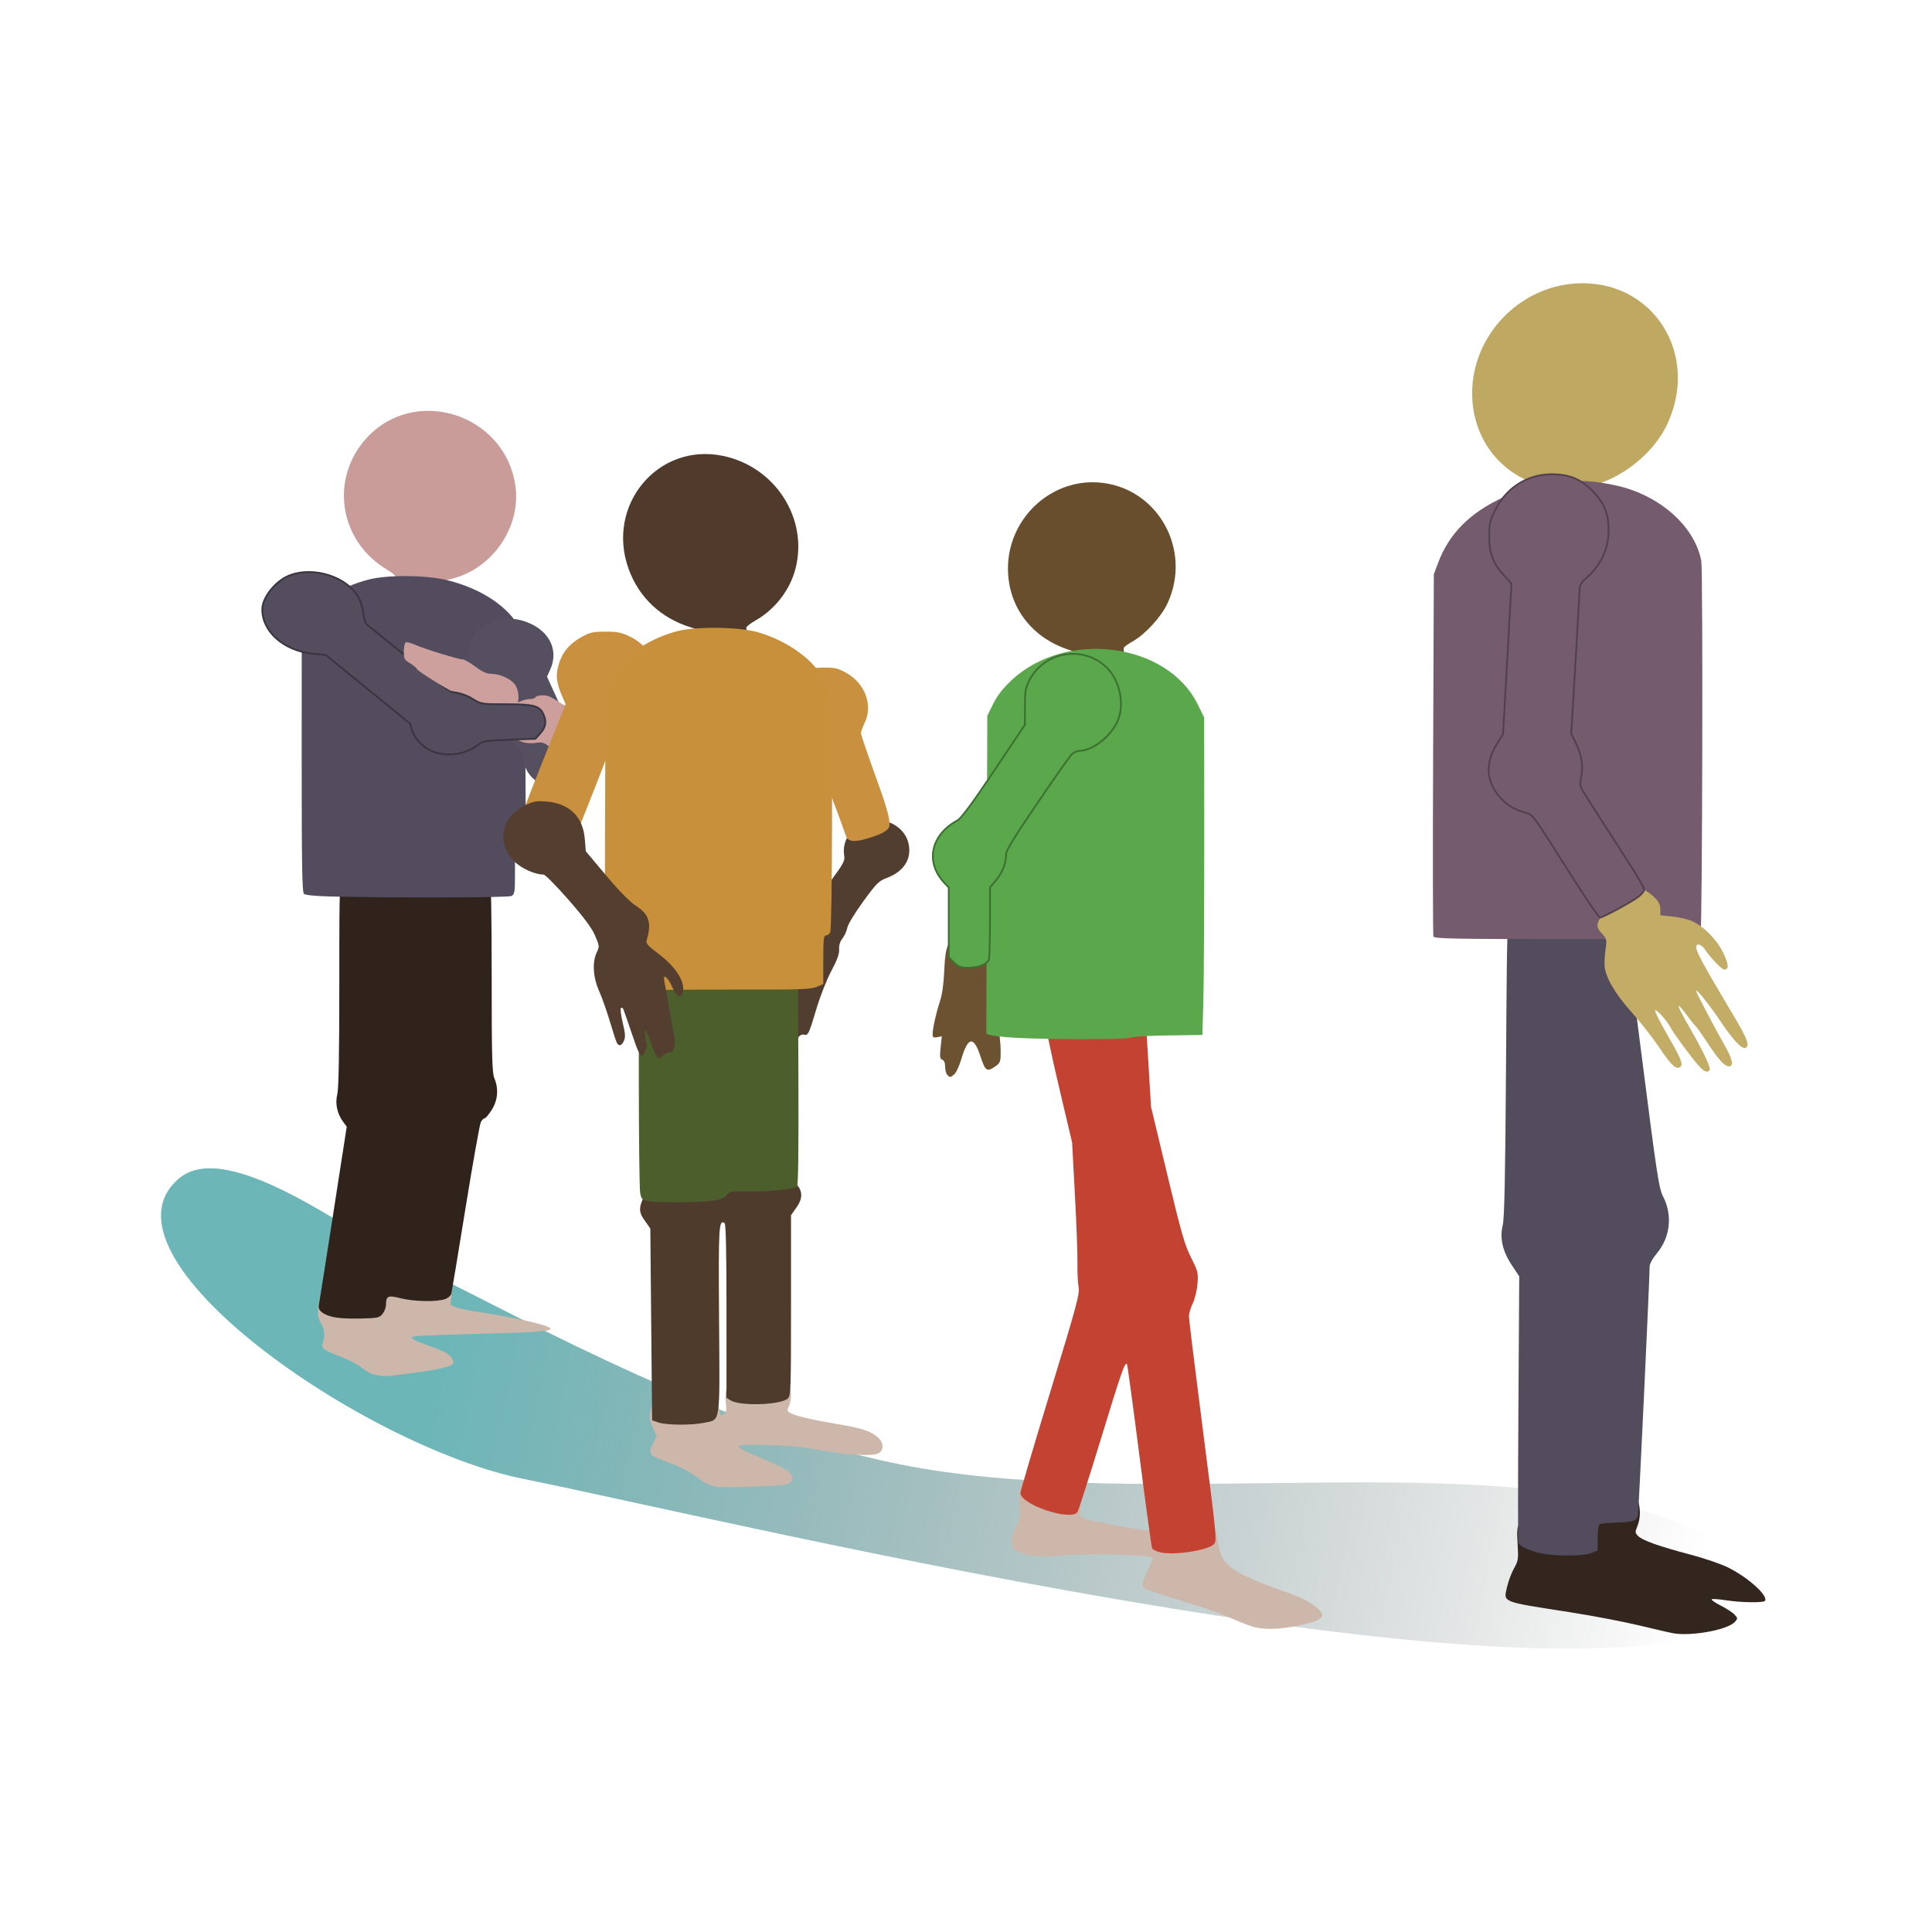 <svg:svg xmlns:dc="http://purl.org/dc/elements/1.1/" xmlns:ns2="http://creativecommons.org/ns#" xmlns:rdf="http://www.w3.org/1999/02/22-rdf-syntax-ns#" xmlns:svg="http://www.w3.org/2000/svg" height="720.005" id="svg2" version="1.1" viewBox="-60.006 -105.597 720.005 720.005" width="720.005">
  <svg:title id="title4069">Waiting in Line</svg:title>
  <svg:defs id="defs4">
    <svg:linearGradient gradientTransform="matrix(.668 0 0 .668 -79.939 281.48)" gradientUnits="userSpaceOnUse" id="linearGradient4067" x1="-87.12" x2="610.12" y1="712.71" y2="848.86">
      <svg:stop id="stop4061" offset="0" stop-color="#6db6b8" />
      <svg:stop id="stop4063" offset="1" stop-color="#666" stop-opacity="0" />
    </svg:linearGradient>
  </svg:defs>
  <svg:g id="layer1" transform="translate(241.07 -340.04)">
    <svg:path d="m-234.25 673.52c-34.356 28.73 69.174 100.26 128.29 112.08 74.473 14.895 411.68 97.416 461.83 47.263 17.67-17.66-46.71-36.31-52.67-37.8-71.39-17.85-185.85 1.72-268.72-14.86-66.578-13.31-132.38-49.98-186.36-76.97-18.171-9.086-64.288-44.832-82.373-29.708z" fill="url(#linearGradient4067)" id="path4057" />
    <svg:g id="g4039" transform="matrix(.668 0 0 .668 -79.939 281.48)">
      <svg:path d="m602.76 840.83c-1.65-0.266-10.2-2.225-19-4.354-8.8-2.129-26.35-5.483-39-7.453-38.888-6.055-37.074-5.313-34.975-14.314 0.745-3.193 2.488-7.801 3.873-10.24 2.33-4.102 2.477-5.109 1.963-13.458-0.506-8.232-0.343-9.419 1.868-13.524 3.235-6.007 9.067-10.008 15.803-10.842 5.03-0.623 5.433-0.891 7.656-5.098 3.182-6.021 5.106-8.018 9.811-10.178 8.15-3.742 18.752-1.893 25.338 4.42 7.068 6.775 9.648 17.323 6.241 25.521-1.256 3.021-1.203 3.499 0.584 5.285 2.423 2.423 11.834 5.744 29.403 10.376 7.389 1.948 16.585 5.086 20.435 6.973 11.323 5.55 22.713 15.773 20.88 18.739-0.713 1.154-13.284 0.994-21.451-0.273-3.825-0.593-7.511-0.888-8.192-0.654-0.68 0.234 1.463 1.795 4.763 3.47s6.857 3.994 7.905 5.154c1.843 2.041 1.846 2.174 0.085 4.12-3.898 4.308-23.676 7.992-33.99 6.332z" fill="#32261e" id="path3103" />
      <svg:path d="m533.51 201.44c-25.67-4.58-43.25-25.9-43.25-52.45 0-31.873 25.745-59.198 57.708-61.25 43.111-2.768 70.177 39.824 50.594 79.615-7.151 14.529-23.16 27.815-39.195 32.527-6.893 2.026-19.113 2.763-25.857 1.561z" fill="#bfa962" id="path3101" />
      <svg:path d="m528.26 796.1c-6.19-1.373-11.613-3.95-12.235-5.817-0.228-0.685-0.209-34.41 0.044-74.944l0.459-73.698-4.066-6.089c-5.228-7.83-6.93-15.266-5.142-22.468 0.946-3.808 1.414-26.476 1.852-89.598 0.649-93.439 0.193-87.296 7.129-96.053 4.375-5.524 14.062-10.107 21.62-10.229 6.127-0.099 17.742 2.445 22.838 5.001 6.847 3.436 12.647 11.053 13.953 18.328 0.341 1.899 4.863 36.753 10.049 77.453 8.584 67.372 9.661 74.458 12.021 79.109 5.372 10.588 4.043 22.674-3.49 31.75-2.477 2.984-4.031 5.878-4.027 7.5 0.016 6.55-6.111 136.88-6.525 138.78-0.64 2.948-2.692 3.606-12.165 3.903-4.501 0.141-8.663 0.553-9.25 0.916-0.591 0.365-1.067 3.778-1.067 7.651v6.992l-3.468 1.449c-4.265 1.782-20.614 1.818-28.532 0.062z" fill="#534c5d" id="path3099" />
      <svg:path d="m545.09 417.26c-22.053-34.87-20.695-33.032-25.405-34.382-5.899-1.691-9.49-3.77-13.054-7.559-8.549-9.086-9.46-19.368-2.7-30.466l3.575-5.869 2.35-41.922 2.35-41.922-4.058-4.402c-6.226-6.755-8.347-12.275-8.365-21.775-0.013-7.061 0.378-8.819 3.266-14.685 6.132-12.456 17.773-19.949 31.219-20.095 9.825-0.107 16.365 2.506 23.08 9.221 6.585 6.585 9.119 12.849 9.046 22.363-0.078 10.138-4.405 19.256-12.521 26.381-2.737 2.403-3.621 3.968-3.671 6.5-0.037 1.834-1.1 20.66-2.364 41.835l-2.297 38.5 2.405 4.811c3.295 6.592 4.398 13.139 3.179 18.875-0.733 3.447-0.671 5.298 0.234 7 1.135 2.134 5.886 9.593 27.068 42.489 4.312 6.697 7.84 12.861 7.84 13.699 0 0.838-1.462 2.637-3.25 3.998-3.946 3.005-19.787 11.587-21.429 11.61-0.649 0.009-8.074-10.884-16.5-24.208z" fill="#755b6e" id="path3097" />
      <svg:path d="m468.65 452.06c-0.301-0.785-0.372-46.573-0.157-101.75l0.39-100.32 2.193-5.92c6.163-16.634 17.635-28.267 36.554-37.067 20.574-9.57 41.047-11.634 63.63-6.416 24.016 5.55 43.297 22.832 46.837 41.981 0.995 5.38 0.599 203.69-0.417 208.67l-0.459 2.25h-74.012c-63.203 0-74.092-0.209-74.56-1.428z" fill="#755b6e" id="path3093" />
      <svg:path d="m615.85 523.24c-5.131-6.141-13.37-17.43-15.003-20.56-2.126-4.073-8.496-10.932-8.535-9.19-0.018 0.825 3.338 7.35 7.458 14.5 7.668 13.307 8.645 16.12 5.955 17.153-2.205 0.846-4.9-1.937-11.771-12.153-3.329-4.95-10.016-13.424-14.86-18.831-9.154-10.218-14.414-19.256-14.941-25.669-0.158-1.925 0.079-6.088 0.526-9.251 0.803-5.676 0.766-5.804-2.847-9.802-4.43-4.903 1.554-7.428 1.554-13.309 0-14.879 8.159-20.871 20.716-11.775 4.69 3.398 11.104 6.771 11.137 12.249l0.022 3.612 6.72 0.688c3.696 0.379 8.631 1.534 10.967 2.567 6.519 2.883 13.932 10.435 17.421 17.746 3.046 6.381 3.217 9.274 0.551 9.274-1.388 0-7.474-6.326-10.955-11.388-1.976-2.873-4.703-3.494-4.703-1.072 0 2.636 3.754 9.492 21.609 39.46 7.003 11.755 8.414 15.843 5.767 16.713-2.13 0.7-6.91-4.511-14.535-15.847-6.443-9.579-14.089-18.816-12.718-15.366 1.014 2.551 11.189 21.827 15.295 28.976 4.919 8.562 5.795 12.524 2.769 12.524-2.385 0-5.757-3.738-12.177-13.5-2.894-4.4-5.778-8.45-6.408-9-0.631-0.55-2.878-3.384-4.994-6.297s-4.05-5.094-4.297-4.847c-0.455 0.455 0.565 2.444 7.758 15.144 6.449 11.385 10.133 19.365 9.452 20.468-1.236 2.001-3.418 0.988-6.932-3.218z" fill="#c2ac66" id="path3095" />
      <svg:path d="m545.09 417.26c-22.053-34.87-20.695-33.032-25.405-34.382-5.899-1.691-9.49-3.77-13.054-7.559-8.549-9.086-9.46-19.368-2.7-30.466l3.575-5.869 2.35-41.922 2.35-41.922-4.058-4.402c-6.226-6.755-8.347-12.275-8.365-21.775-0.013-7.061 0.378-8.819 3.266-14.685 6.132-12.456 17.773-19.949 31.219-20.095 9.825-0.107 16.365 2.506 23.08 9.221 6.585 6.585 9.119 12.849 9.046 22.363-0.078 10.138-4.405 19.256-12.521 26.381-2.737 2.403-3.621 3.968-3.671 6.5-0.037 1.834-1.1 20.66-2.364 41.835l-2.297 38.5 2.405 4.811c3.295 6.592 4.398 13.139 3.179 18.875-0.733 3.447-0.671 5.298 0.234 7 1.135 2.134 5.886 9.593 27.068 42.489 4.312 6.697 7.84 12.861 7.84 13.699 0 0.838-1.462 2.637-3.25 3.998-3.946 3.005-19.787 11.587-21.429 11.61-0.649 0.009-8.074-10.884-16.5-24.208z" fill="#755b6e" id="path3119" stroke="#53414e" />
    </svg:g>
    <svg:g id="g4101" transform="matrix(.668 0 0 .668 -79.939 281.48)">
      <svg:path d="m368.86 837.37c-2.147-0.504-7.79-2.666-12.539-4.804-4.749-2.138-14.017-5.541-20.595-7.562-29.193-8.967-28.94-8.87-29.278-11.25-0.175-1.228 1.135-4.959 2.91-8.29 1.964-3.686 2.868-6.416 2.308-6.976-1.539-1.539-39.755-2.362-50.8-1.095-10.457 1.2-19.116 0.302-24.851-2.577-3.588-1.801-3.669-6.166-0.248-13.48 2.11-4.511 2.404-6.241 1.878-11.04-0.862-7.858 0.174-12.231 3.904-16.48 7.758-8.836 20.116-8.233 27.408 1.337 2.566 3.368 2.808 4.417 2.815 12.189l0.007 8.504 3.167 1.292c2.511 1.024 31.236 6.348 34.252 6.348 0.401 0 2.164-2.214 3.918-4.92 5.589-8.625 15.235-11.35 24.173-6.83 6.318 3.195 9.931 8.829 10.954 17.08 1.781 14.359 6.466 17.78 41.251 30.117 8.151 2.891 14.949 7.151 16.735 10.488 1.564 2.922-1.893 4.794-13.133 7.114-9.938 2.051-17.887 2.325-24.237 0.835z" fill="#ccb7aa" id="path4030" />
      <svg:path d="m197.46 529.29c-0.66-0.66-1.2-2.699-1.2-4.531 0-2.132-0.576-3.553-1.601-3.946-1.335-0.512-1.49-1.649-0.934-6.843l0.667-6.228-2.566 0.491c-2.086 0.399-2.566 0.103-2.566-1.577 0-3.24 1.963-12.108 4.081-18.438 1.273-3.803 2.1-9.732 2.424-17.381 0.573-13.496 2.038-16.936 8.443-19.824 12.237-5.518 26.47 8.032 20.521 19.536-1.891 3.656-1.456 18.425 0.895 30.441 0.861 4.4 1.581 11.007 1.601 14.682 0.033 6.252-0.152 6.815-2.869 8.75-4.727 3.366-5.712 2.757-8.266-5.103-3.889-11.969-7.023-11.612-10.849 1.236-1.084 3.639-2.796 7.362-3.804 8.275-2.189 1.981-2.428 2.008-3.977 0.46z" fill="#6d5231" id="path4028" />
      <svg:path d="m315.56 795.45c-1.76-0.545-3.477-1.439-3.815-1.986-0.338-0.547-3.536-23.816-7.107-51.709-3.571-27.893-6.699-50.921-6.951-51.173-1.184-1.184-3.01 4.054-14.435 41.408-6.729 22-12.685 40.562-13.235 41.25-4.04 5.05-31.755-4.325-31.755-10.741 0-1.088 7.466-26.398 16.592-56.244 15.047-49.213 16.52-54.684 15.819-58.765-0.425-2.475-0.697-8.325-0.605-13 0.092-4.675-0.542-21.775-1.409-38l-1.576-29.5-7.41-31.355c-4.076-17.245-7.406-33.22-7.401-35.5 0.022-9.3 7.804-19.24 16.902-21.588 9.51-2.454 17.627-3.266 21.685-2.17 5.765 1.558 11.985 6.371 14.432 11.168 2.46 4.822 2.665 6.506 4.44 36.445l1.363 23 9.106 38c7.756 32.368 9.717 39.211 13.228 46.169 3.882 7.694 4.091 8.548 3.599 14.686-0.288 3.585-1.477 8.487-2.643 10.897-1.166 2.409-2.12 5.65-2.12 7.201s3.15 27.319 7 57.26c8.492 66.038 8.667 67.779 7.022 69.761-3.015 3.633-23.718 6.655-30.722 4.486z" fill="#c44232" id="path4024" />
      <svg:path d="m278.95 347.79c-0.314-0.508-1.759-11.471-3.212-24.362s-2.958-24.741-3.344-26.334c-0.606-2.498-1.59-3.184-7.166-5-20.871-6.796-33.854-24.066-33.939-45.145-0.112-27.664 23.343-50.098 50.4-48.206 32.745 2.289 52.695 37.217 38.574 67.534-3.457 7.421-12.371 17.182-19.195 21.018-2.628 1.477-4.961 3.164-5.185 3.748-0.224 0.584 0.902 12.731 2.503 26.993s2.714 26.442 2.474 27.067c-0.24 0.625-3.059 1.44-6.265 1.812-3.206 0.372-7.909 0.929-10.451 1.237-2.542 0.308-4.879 0.145-5.192-0.362z" fill="#694e2e" id="path4099" />
      <svg:path d="m234.26 508.48c-5.775-0.384-11.522-1.025-12.771-1.423l-2.271-0.724 0.271-88.698 0.271-88.698 3.256-6.612c2.28-4.63 5.34-8.578 10.207-13.17 30.112-28.406 86.826-21.185 103.83 13.222l3.707 7.501 0.031 70.052c0.017 38.528-0.208 78.377-0.5 88.552l-0.531 18.5-19.472 0.272c-10.956 0.153-19.9 0.7-20.45 1.25-1.107 1.107-48.853 1.09-65.578-0.023z" fill="#5aa84b" id="path4020" />
      <svg:path d="m201.19 466.56l-2.923-2.923v-38.862l-2.639-2.848c-10.618-11.457-7.366-26.615 7.426-34.61 2.173-1.174 8.184-9.286 20.38-27.5l17.298-25.834 0.018-10c0.015-8.645 0.353-10.656 2.491-14.843 8.218-16.09 29.77-19.783 42.899-7.351 7.652 7.245 10.473 20.933 6.237 30.259-3.89 8.566-13.992 16.398-21.185 16.425-1.417 0.005-3.501 1.022-4.633 2.26s-9.76 13.566-19.174 27.398c-12.246 17.991-17.119 25.959-17.123 28-0.01 5.034-1.966 10.13-5.526 14.39l-3.469 4.152v19.324c0 10.628-0.28 20.052-0.621 20.942-0.997 2.599-5.88 4.545-11.406 4.545-4.333 0-5.579-0.453-8.05-2.923z" fill="#5aa84b" id="path4022" stroke="#3c7132" style="color:#000000" />
    </svg:g>
    <svg:g id="g4033" transform="matrix(.668 0 0 .668 -79.939 281.48)">
      <svg:path d="m-105.74 307.36c-10.897-1.476-11.002-1.525-10.985-5.142 0.008-1.777 1.579-13.131 3.491-25.231s3.481-22.98 3.486-24.178c0.007-1.591-1.587-3.147-5.914-5.776-26.397-16.036-31.45-50.828-10.645-73.3 26.883-29.037 76.56-13.291 82.707 26.216 3.619 23.254-12.456 46.977-35.639 52.597-2.75 0.667-5.326 1.499-5.724 1.851-0.398 0.351-2.551 12.282-4.783 26.513s-4.295 26.257-4.585 26.726c-0.608 0.983-2.439 0.939-11.408-0.276z" fill="#c99b99" id="path3151" />
      <svg:path d="m-121.91 696.54c-2.021-0.393-5.245-2.094-7.164-3.779s-7.241-4.498-11.825-6.252c-10.35-3.958-11.269-4.754-9.835-8.524 1.196-3.146 0.486-7.934-1.628-10.972-2.074-2.982-1.708-10.249 0.715-14.168 2.517-4.072 8.881-7.921 14.626-8.845 5.821-0.936 14.056 1.591 17.752 5.449 3.618 3.776 4.535 3.813 4.535 0.185 0-7.416 9.344-14.505 18.998-14.414 6.586 0.062 10.649 1.869 14.506 6.454 2.545 3.025 2.7 3.717 2.151 9.6l-0.592 6.34 3.218 1.325c1.77 0.729 8.485 2.079 14.921 3 12.316 1.763 30.288 5.588 35.21 7.494 6.699 2.593 0.818 3.299-35.087 4.215-19.704 0.503-36.903 1.147-38.221 1.431-3.548 0.767-1.712 1.936 8.822 5.619 6.832 2.389 9.958 4.04 11.435 6.04 2.596 3.517 1.632 4.535-6.023 6.362-5.414 1.292-29.557 4.531-31.833 4.271-0.553-0.063-2.66-0.437-4.681-0.83z" fill="#ccb7aa" id="path3153" />
      <svg:path d="m-146.17 664.08c-5.246-1.464-7.588-3.607-6.984-6.389 0.203-0.937 3.786-23.714 7.962-50.616l7.592-48.913-1.98-2.678c-3.379-4.571-4.589-10.218-3.292-15.368 0.784-3.114 1.137-22.532 1.137-62.604 0-64.641-0.258-62.081 6.862-68.175 8.761-7.499 23.609-8.047 32.821-1.212 3.931 2.917 3.926 2.917 10.467-0.128 12.62-5.875 29.526-0.468 33.786 10.805 0.703 1.86 1.064 20.79 1.064 55.782 0 44.82 0.231 53.519 1.5 56.557 2.474 5.921 1.944 12.255-1.478 17.65-1.638 2.583-3.422 4.696-3.965 4.696-0.543 0-1.488 0.936-2.1 2.079-0.612 1.144-4.441 22.631-8.509 47.75s-7.63 46.638-7.916 47.821c-0.307 1.269-1.814 2.601-3.676 3.25-4.61 1.607-17.258 1.343-24.664-0.514-7.135-1.789-8.148-1.324-8.178 3.753-0.008 1.452-0.868 3.693-1.911 4.981-1.75 2.161-2.732 2.361-12.75 2.596-6.921 0.162-12.642-0.245-15.789-1.123z" fill="#2f231b" id="path3145" />
      <svg:path d="m-146.67 429.74c-7.767-0.18-13.989-0.773-14.75-1.404-1.066-0.885-1.314-14.887-1.306-73.72l0.01-72.628 2.438-5.237c4.866-10.452 18.246-19.565 35.042-23.867 10.581-2.71 32.136-2.49 44 0.45 18.848 4.67 34.372 15.084 40.212 26.976l2.788 5.678 0.28 58.642 0.28 58.642-3.03 1.056-3.03 1.056v11.517c0 10.363-0.194 11.621-1.934 12.552-1.799 0.963-64.244 1.14-101 0.286z" fill="#534c5e" id="path4005" />
      <svg:path d="m-25.736 368.36c-7.682-2.289-13-8.582-13-15.385 0-3.318-1.054-4.63-13-16.178-14.602-14.115-15.428-15.849-10-20.973 1.65-1.557 3-3.24 3-3.739 0-0.499-1.859-2.498-4.13-4.443-4.778-4.089-6.87-8.406-6.87-14.174 0-12.787 15.556-21.87 30.177-17.619 14.153 4.114 20.727 15.652 15.511 27.219l-1.812 4.018 6.997 15.407c5.779 12.725 7.71 15.999 11.092 18.808 6.989 5.805 8.719 11.832 5.404 18.818-3.116 6.567-14.964 10.744-23.37 8.24z" fill="#564f60" id="path3149" />
      <svg:path d="m-18.419 349.06c-2.301-0.727-5.429-2.302-6.953-3.5-2.176-1.712-3.56-2.046-6.454-1.556-12.903 2.18-23.053-10.8-15.102-19.31 2.593-2.776 8.334-5.187 12.383-5.2 0.93-0.003 1.969-0.456 2.309-1.006 0.34-0.55 2.054-0.993 3.809-0.985 3.165 0.015 4.459 0.576 10.466 4.541 1.713 1.131 6.177 2.619 9.92 3.307 11.05 2.033 11.305 2.114 11.305 3.589 0 0.777-0.9 1.699-2 2.048-2.914 0.925-2.454 2.081 1.25 3.139 2.293 0.655 3.349 1.615 3.585 3.26 0.184 1.283 1.197 2.558 2.25 2.833 1.053 0.275 1.915 1.2 1.915 2.055 0 0.855 0.734 2.366 1.632 3.358 1.524 1.684 1.475 1.862-0.75 2.687-4.469 1.657-25.031 2.171-29.565 0.739z" fill="#cc9f9d" id="path3143" />
      <svg:path d="m-92.763 340.78c-1.36-0.937-14.61-11.608-29.445-23.714l-26.973-22.011-7.527-0.799c-16.073-1.707-28.081-12.331-27.999-24.772 0.042-6.464 7.151-15.505 14.656-18.641 13.623-5.692 33.152 0.558 39.28 12.57 1.042 2.043 2.152 5.932 2.467 8.643 0.315 2.711 1.168 5.378 1.896 5.928 0.728 0.55 13.777 11.103 28.998 23.451 21.84 17.717 27.674 22.94 27.674 24.772 0 3.272-7.17 10.685-13.279 13.729-6.053 3.017-6.535 3.058-9.748 0.844z" fill="#544d5e" id="path3194" stroke="#3a3541" style="color:#000000" />
      <svg:path d="m-59.236 329.52c-4.526-1.032-6.493-2.368-12.466-8.458-3.006-3.066-5.853-5.574-6.327-5.574-1.584 0-19.904-11.351-20.398-12.638-0.268-0.698-2.022-2.175-3.898-3.282-3.073-1.813-3.411-2.455-3.411-6.487 0-2.461 0.445-4.75 0.988-5.086s3.057 0.304 5.586 1.423c5.313 2.35 24.009 8.07 26.377 8.07 0.881 0 3.998 1.8 6.926 4 3.763 2.827 6.314 4 8.703 4 4.894 0 11.14 2.798 13.433 6.018 2.399 3.368 2.608 9.65 0.426 12.765-2.899 4.139-10.226 6.552-15.939 5.248z" fill="#cda09e" id="path3147" />
      <svg:path d="m-89.098 349.02c-7.962-2.838-14.122-11.772-12.978-18.82 0.808-4.98 6.33-11.163 11.854-13.273 6.772-2.586 16.151-1.571 22.617 2.448 4.976 3.093 5.079 3.11 18.986 3.11 15.33 0 18.589 0.862 20.689 5.472 1.887 4.142 1.416 7.249-1.616 10.642l-2.81 3.145-14.44 0.516c-13.132 0.469-14.716 0.726-17.493 2.84-7.011 5.335-16.594 6.849-24.809 3.921z" fill="#544d5e" id="path3141" stroke="#3a3541" style="color:#000000" />
      <svg:path d="m208.93 272.68l8.75 7.321 21.607-17.857-8.393-5.179-21.964 15.714z" fill="#544d5e" id="path4031" transform="translate(-317.74 54.486)" />
    </svg:g>
    <svg:g id="g3000" transform="matrix(.668 0 0 .668 -79.939 281.48)">
      <svg:path d="m68.764 759.07c-0.55-0.223-2.229-0.676-3.732-1.007-1.502-0.331-4.202-1.886-6-3.455-3.76-3.283-10.574-6.801-19.488-10.063-8.399-3.073-8.994-3.95-6.365-9.381l2.119-4.377-1.996-4.398c-2.429-5.354-2.511-7.68-0.452-12.826 1.737-4.34 6.018-8.089 11.311-9.906 10.612-3.641 23.777 1.863 25.706 10.746 1.143 5.266 1.271 5.435 3.019 3.985 1.257-1.043 1.469-2.448 0.987-6.545-0.708-6.025 0.407-9.665 4.202-13.725 3.679-3.935 8.098-5.627 14.694-5.627 6.836 0 12.786 2.794 15.528 7.29 2.216 3.634 2.576 10.274 0.771 14.234-0.973 2.135-0.927 2.792 0.25 3.556 2.675 1.738 11.362 3.853 26.237 6.39 14.86 2.534 19.291 4.012 23.456 7.82 3.277 2.997 3.025 7.454-0.5 8.839-3.838 1.508-20.674 0.383-33.376-2.231-7.335-1.51-15.5-2.273-27.874-2.608-20.948-0.567-21.114-0.064-2.554 7.686 6.513 2.72 12.921 5.959 14.24 7.197 3.148 2.958 2.647 5.947-1.186 7.068-3.072 0.898-37.195 2.069-39 1.337z" fill="#cdb7aa" id="path2996" />
      <svg:path d="m36.264 723.18l-3.5-1.194-0.5-53.5-0.5-53.5-3.713-5.296c-4.334-6.181-0.487-9.852 1.076-15.068 4.411-14.721 18.003-23.309 34.012-16.843l6.259 2.528 3.183-2.772c6.339-5.52 9.432-6.549 19.683-6.549 8.581 0 2.456 7.054 6.716 9.558 11.757 6.911 21.979 11.827 14.348 22.653l-3.064 4.347v50.316c0 47.512-0.102 50.408-1.832 51.974-3.999 3.619-26.617 4.339-31.918 1.016l-2.25-1.411v-48.418c0-33.787-0.329-48.621-1.087-49.09-3.226-1.994-3.415 1.337-3.051 53.856 0.414 59.746 1.031 55.638-8.661 57.616-6.918 1.412-20.763 1.289-25.201-0.225z" fill="#4f3b2c" id="path2998" />
      <svg:path d="m69.851 336.63c-0.394-0.638-8.586-52.753-8.586-54.624 0-0.177-3.038-1.246-6.75-2.377-16.745-5.1-29.029-16.58-34.824-32.55-12.922-35.6 16.29-70.7 52.573-63.17 29.205 6.06 47.774 34.989 40.467 63.044-3.086 11.847-11.428 22.643-22.217 28.753-2.888 1.635-5.236 3.493-5.219 4.128s1.768 13.08 3.892 27.655c2.123 14.575 3.481 26.906 3.018 27.401-1.905 2.036-21.241 3.54-22.354 1.739z" fill="#4f3a2c" id="path2994" />
      <svg:path d="m108.78 509.51c-1.91-2.11-1.925-1.068 0.366-24.521 1.071-10.961 3.445-22.027 5.771-26.906 1.451-3.043 1.538-4.166 0.537-6.933-2.478-6.852-0.641-12.784 4.989-16.109 1.601-0.946 6.763-6.925 11.471-13.287 7.627-10.308 8.501-11.927 8.022-14.875-1.968-12.13 10.338-22.589 22.71-19.299 8.381 2.229 13.615 8.544 13.615 16.427 0 6.846-4.533 12.38-12.611 15.395-4.393 1.64-5.725 2.973-13.128 13.139-4.64 6.372-8.511 12.767-8.863 14.64-0.343 1.829-1.56 4.517-2.705 5.972-1.356 1.724-2.001 3.841-1.85 6.075 0.165 2.455-1.069 5.873-4.343 12.028-2.516 4.729-6.195 14.028-8.177 20.666-4.383 14.68-4.786 15.521-7.147 14.904-1.222-0.32-2.422 0.39-3.536 2.09-2.027 3.094-2.781 3.181-5.121 0.595z" fill="#523e30" id="path2992" />
      <svg:path d="m141.89 397.63c-0.94-0.688-0.712-1.443-5.667-14.643s-10.129-26.954-11.499-30.565c-2.191-5.775-2.969-6.776-6.465-8.319-8.519-3.759-13.365-11.038-13.441-20.19-0.069-8.246 3.695-14.446 11.402-18.781 4.62-2.599 6.529-3.073 12.5-3.106 6.077-0.034 7.804 0.389 12.547 3.067 10.353 5.847 14.796 17.987 10.119 27.649-1.165 2.407-2.119 5.068-2.119 5.913 0 0.845 4.725 14.592 10.5 30.55s5.449 19.342 5.449 20.485c0 2.746-3.122 4.823-10.855 7.22-7.39 2.291-10.109 2.449-12.472 0.72z" fill="#c9913f" id="path2990" />
      <svg:path d="m-24.694 402.75c-3.891-0.729-12.112-4.181-15.209-6.387-1.557-1.109-2.832-2.885-2.832-3.947 0-1.062 6.125-17.243 13.612-35.958l13.612-34.027-2.026-4.724c-3.148-7.342-3.576-11.416-1.828-17.39 1.987-6.788 5.999-11.615 12.774-15.368 4.685-2.595 6.357-2.966 13.356-2.966 6.745 0 8.898 0.441 13.724 2.811 13.876 6.814 19.317 21.957 12.283 34.19-2.934 5.103-5.372 7.28-12.321 10.999l-5.605 3-13.042 33.63c-7.172 18.489-13.658 34.352-14.413 35.25-1.349 1.605-6.342 1.977-12.086 0.9z" fill="#c9913f" id="path2986" />
      <svg:path d="m29.78 599.61c-2.534-0.542-3.091-1.241-3.692-4.632-0.39-2.196-0.724-30.768-0.744-63.493-0.033-55.635 0.084-59.762 1.8-63.541 6.036-13.287 25.364-17.216 39.129-7.952l4.995 3.361 2.748-2.293c5.654-4.718 9.403-6.034 17.248-6.054 6.456-0.017 8.241 0.391 12.825 2.93 3.535 1.958 6.117 4.311 7.681 7l2.356 4.05 0.26 60.76c0.171 40.082-0.086 61.105-0.755 61.774-1.528 1.528-16.6 3.053-27.718 2.804-9.164-0.205-9.969-0.065-11.539 2.017-1.262 1.673-3.319 2.474-8.149 3.172-7.153 1.034-31.765 1.1-36.445 0.099z" fill="#4c5e2b" id="path2984" />
      <svg:path d="m12.091 481.78c-2.021-0.224-4.168-1.003-4.773-1.731-0.784-0.94-1.021-24.81-0.827-83.22l0.273-81.89 3.268-6.637c5.927-12.038 19.239-21.765 36.232-26.476 10.256-2.843 34.893-2.592 45.455 0.462 16.665 4.819 31.27 15.367 37.023 26.738 2.365 4.674 3.021 7.587 3.679 16.323 1.125 14.947 0.878 122.2-0.287 124.38-0.517 0.966-1.6 1.757-2.405 1.757-1.214 0-1.465 2.317-1.465 13.551v13.551l-3.75 1.568c-3.163 1.323-8.919 1.556-36.75 1.492-18.15-0.042-41.775 0.063-52.5 0.232-10.725 0.169-21.153 0.125-23.174-0.099z" fill="#c9903b" id="path2982" />
      <svg:path d="m35.409 519.16c-0.635-0.766-2.026-3.922-3.09-7.014-2.882-8.377-4.194-10.168-3.414-4.66 0.351 2.475 0.763 4.651 0.917 4.835 0.558 0.67-1.777 6.165-2.62 6.165-1.183 0-2.618-2.857-4.878-9.717-1.048-3.181-2.631-7.808-3.518-10.283-0.887-2.475-1.818-5.091-2.07-5.813-0.252-0.722-0.851-1.07-1.332-0.773-0.481 0.297-0.049 4.008 0.961 8.245 1.501 6.3 1.613 8.167 0.618 10.245-1.304 2.721-2.783 3.07-3.922 0.924-0.388-0.72-2.116-6.04-3.84-11.81-1.724-5.78-4.444-13.47-6.046-17.08-3.391-7.67-3.893-16.05-1.288-21.54 1.56-3.286 1.522-3.652-0.969-9.396-1.83-4.22-6.199-10.094-14.862-19.982-6.748-7.703-12.98-14.005-13.849-14.005-4.83 0-12.409-3.414-16.368-7.372-10.16-10.16-7.394-24.655 5.951-31.184 4.81-2.353 6.392-2.644 11.968-2.196 12.809 1.028 20.448 8.451 21.448 20.842l0.558 6.91 11.397 13.563c7.375 8.777 13.225 14.733 16.578 16.878 7.364 4.71 8.876 9.553 5.992 19.189-0.531 1.775 0.585 3.051 6.698 7.661 10.119 7.631 15.401 16.465 13.228 22.127-1.15 2.997-3.253 1.568-5.764-3.918-2.678-5.85-5.299-7.537-4.272-2.75 0.325 1.512 1.504 8.15 2.622 14.75s2.455 13.79 2.972 15.977c1.045 4.419-0.563 9.252-2.905 8.727-0.726-0.163-2.316 0.64-3.533 1.783-1.859 1.747-2.397 1.857-3.368 0.687z" fill="#533e30" id="path2988" />
    </svg:g>
  </svg:g>
</svg:svg>